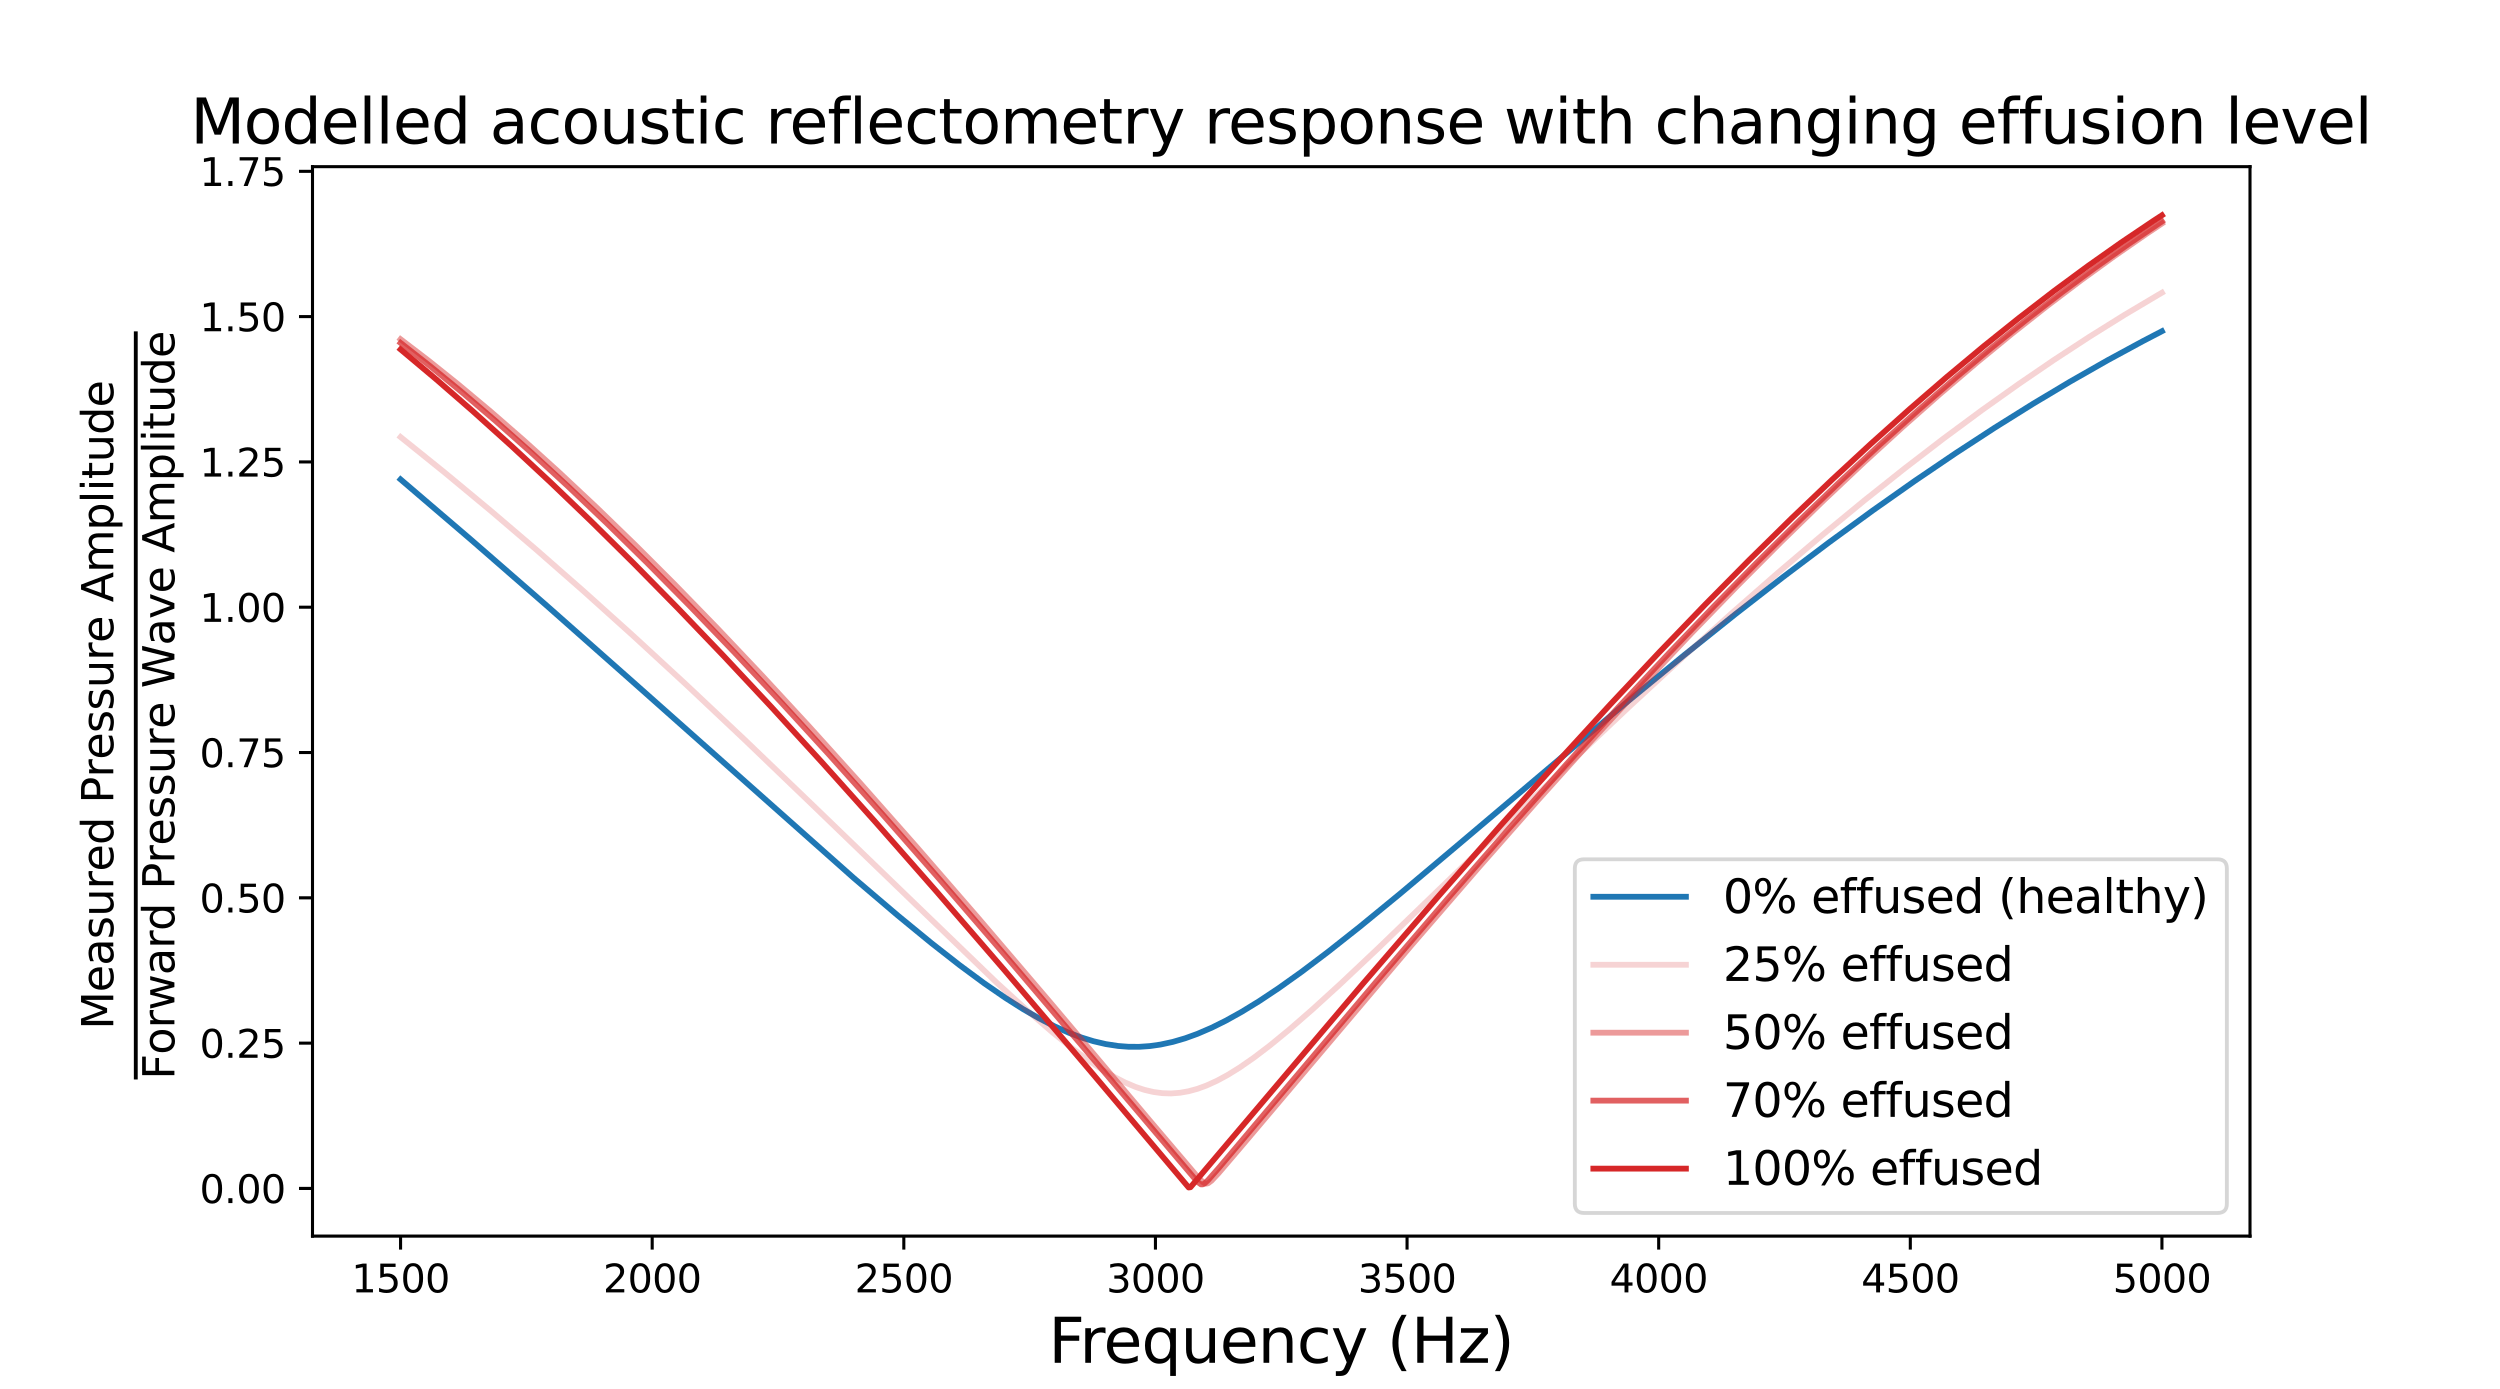 <?xml version="1.0" encoding="utf-8" standalone="no"?>
<!DOCTYPE svg PUBLIC "-//W3C//DTD SVG 1.1//EN"
  "http://www.w3.org/Graphics/SVG/1.1/DTD/svg11.dtd">
<svg xmlns:xlink="http://www.w3.org/1999/xlink" width="648pt" height="360pt" viewBox="0 0 648 360" xmlns="http://www.w3.org/2000/svg" version="1.1">
 <defs>
  <style type="text/css">*{stroke-linejoin: round; stroke-linecap: butt}</style>
 </defs>
 <g id="figure_1">
  <g id="patch_1">
   <path d="M 0 360 
L 648 360 
L 648 0 
L 0 0 
z
" style="fill: #ffffff"/>
  </g>
  <g id="axes_1">
   <g id="patch_2">
    <path d="M 81 320.4 
L 583.2 320.4 
L 583.2 43.2 
L 81 43.2 
z
" style="fill: #ffffff"/>
   </g>
   <g id="matplotlib.axis_1">
    <g id="xtick_1">
     <g id="line2d_1">
      <defs>
       <path id="mda54b53ebc" d="M 0 0 
L 0 3.5 
" style="stroke: #000000; stroke-width: 0.8"/>
      </defs>
      <g>
       <use xlink:href="#mda54b53ebc" x="103.827" y="320.4" style="stroke: #000000; stroke-width: 0.8"/>
      </g>
     </g>
     <g id="text_1">
      <!-- 1500 -->
      <g transform="translate(91.102 334.998) scale(0.1 -0.1)">
       <defs>
        <path id="DejaVuSans-31" d="M 794 531 
L 1825 531 
L 1825 4091 
L 703 3866 
L 703 4441 
L 1819 4666 
L 2450 4666 
L 2450 531 
L 3481 531 
L 3481 0 
L 794 0 
L 794 531 
z
" transform="scale(0.016)"/>
        <path id="DejaVuSans-35" d="M 691 4666 
L 3169 4666 
L 3169 4134 
L 1269 4134 
L 1269 2991 
Q 1406 3038 1543 3061 
Q 1681 3084 1819 3084 
Q 2600 3084 3056 2656 
Q 3513 2228 3513 1497 
Q 3513 744 3044 326 
Q 2575 -91 1722 -91 
Q 1428 -91 1123 -41 
Q 819 9 494 109 
L 494 744 
Q 775 591 1075 516 
Q 1375 441 1709 441 
Q 2250 441 2565 725 
Q 2881 1009 2881 1497 
Q 2881 1984 2565 2268 
Q 2250 2553 1709 2553 
Q 1456 2553 1204 2497 
Q 953 2441 691 2322 
L 691 4666 
z
" transform="scale(0.016)"/>
        <path id="DejaVuSans-30" d="M 2034 4250 
Q 1547 4250 1301 3770 
Q 1056 3291 1056 2328 
Q 1056 1369 1301 889 
Q 1547 409 2034 409 
Q 2525 409 2770 889 
Q 3016 1369 3016 2328 
Q 3016 3291 2770 3770 
Q 2525 4250 2034 4250 
z
M 2034 4750 
Q 2819 4750 3233 4129 
Q 3647 3509 3647 2328 
Q 3647 1150 3233 529 
Q 2819 -91 2034 -91 
Q 1250 -91 836 529 
Q 422 1150 422 2328 
Q 422 3509 836 4129 
Q 1250 4750 2034 4750 
z
" transform="scale(0.016)"/>
       </defs>
       <use xlink:href="#DejaVuSans-31"/>
       <use xlink:href="#DejaVuSans-35" x="63.623"/>
       <use xlink:href="#DejaVuSans-30" x="127.246"/>
       <use xlink:href="#DejaVuSans-30" x="190.869"/>
      </g>
     </g>
    </g>
    <g id="xtick_2">
     <g id="line2d_2">
      <g>
       <use xlink:href="#mda54b53ebc" x="169.048" y="320.4" style="stroke: #000000; stroke-width: 0.8"/>
      </g>
     </g>
     <g id="text_2">
      <!-- 2000 -->
      <g transform="translate(156.323 334.998) scale(0.1 -0.1)">
       <defs>
        <path id="DejaVuSans-32" d="M 1228 531 
L 3431 531 
L 3431 0 
L 469 0 
L 469 531 
Q 828 903 1448 1529 
Q 2069 2156 2228 2338 
Q 2531 2678 2651 2914 
Q 2772 3150 2772 3378 
Q 2772 3750 2511 3984 
Q 2250 4219 1831 4219 
Q 1534 4219 1204 4116 
Q 875 4013 500 3803 
L 500 4441 
Q 881 4594 1212 4672 
Q 1544 4750 1819 4750 
Q 2544 4750 2975 4387 
Q 3406 4025 3406 3419 
Q 3406 3131 3298 2873 
Q 3191 2616 2906 2266 
Q 2828 2175 2409 1742 
Q 1991 1309 1228 531 
z
" transform="scale(0.016)"/>
       </defs>
       <use xlink:href="#DejaVuSans-32"/>
       <use xlink:href="#DejaVuSans-30" x="63.623"/>
       <use xlink:href="#DejaVuSans-30" x="127.246"/>
       <use xlink:href="#DejaVuSans-30" x="190.869"/>
      </g>
     </g>
    </g>
    <g id="xtick_3">
     <g id="line2d_3">
      <g>
       <use xlink:href="#mda54b53ebc" x="234.269" y="320.4" style="stroke: #000000; stroke-width: 0.8"/>
      </g>
     </g>
     <g id="text_3">
      <!-- 2500 -->
      <g transform="translate(221.544 334.998) scale(0.1 -0.1)">
       <use xlink:href="#DejaVuSans-32"/>
       <use xlink:href="#DejaVuSans-35" x="63.623"/>
       <use xlink:href="#DejaVuSans-30" x="127.246"/>
       <use xlink:href="#DejaVuSans-30" x="190.869"/>
      </g>
     </g>
    </g>
    <g id="xtick_4">
     <g id="line2d_4">
      <g>
       <use xlink:href="#mda54b53ebc" x="299.49" y="320.4" style="stroke: #000000; stroke-width: 0.8"/>
      </g>
     </g>
     <g id="text_4">
      <!-- 3000 -->
      <g transform="translate(286.765 334.998) scale(0.1 -0.1)">
       <defs>
        <path id="DejaVuSans-33" d="M 2597 2516 
Q 3050 2419 3304 2112 
Q 3559 1806 3559 1356 
Q 3559 666 3084 287 
Q 2609 -91 1734 -91 
Q 1441 -91 1130 -33 
Q 819 25 488 141 
L 488 750 
Q 750 597 1062 519 
Q 1375 441 1716 441 
Q 2309 441 2620 675 
Q 2931 909 2931 1356 
Q 2931 1769 2642 2001 
Q 2353 2234 1838 2234 
L 1294 2234 
L 1294 2753 
L 1863 2753 
Q 2328 2753 2575 2939 
Q 2822 3125 2822 3475 
Q 2822 3834 2567 4026 
Q 2313 4219 1838 4219 
Q 1578 4219 1281 4162 
Q 984 4106 628 3988 
L 628 4550 
Q 988 4650 1302 4700 
Q 1616 4750 1894 4750 
Q 2613 4750 3031 4423 
Q 3450 4097 3450 3541 
Q 3450 3153 3228 2886 
Q 3006 2619 2597 2516 
z
" transform="scale(0.016)"/>
       </defs>
       <use xlink:href="#DejaVuSans-33"/>
       <use xlink:href="#DejaVuSans-30" x="63.623"/>
       <use xlink:href="#DejaVuSans-30" x="127.246"/>
       <use xlink:href="#DejaVuSans-30" x="190.869"/>
      </g>
     </g>
    </g>
    <g id="xtick_5">
     <g id="line2d_5">
      <g>
       <use xlink:href="#mda54b53ebc" x="364.71" y="320.4" style="stroke: #000000; stroke-width: 0.8"/>
      </g>
     </g>
     <g id="text_5">
      <!-- 3500 -->
      <g transform="translate(351.985 334.998) scale(0.1 -0.1)">
       <use xlink:href="#DejaVuSans-33"/>
       <use xlink:href="#DejaVuSans-35" x="63.623"/>
       <use xlink:href="#DejaVuSans-30" x="127.246"/>
       <use xlink:href="#DejaVuSans-30" x="190.869"/>
      </g>
     </g>
    </g>
    <g id="xtick_6">
     <g id="line2d_6">
      <g>
       <use xlink:href="#mda54b53ebc" x="429.931" y="320.4" style="stroke: #000000; stroke-width: 0.8"/>
      </g>
     </g>
     <g id="text_6">
      <!-- 4000 -->
      <g transform="translate(417.206 334.998) scale(0.1 -0.1)">
       <defs>
        <path id="DejaVuSans-34" d="M 2419 4116 
L 825 1625 
L 2419 1625 
L 2419 4116 
z
M 2253 4666 
L 3047 4666 
L 3047 1625 
L 3713 1625 
L 3713 1100 
L 3047 1100 
L 3047 0 
L 2419 0 
L 2419 1100 
L 313 1100 
L 313 1709 
L 2253 4666 
z
" transform="scale(0.016)"/>
       </defs>
       <use xlink:href="#DejaVuSans-34"/>
       <use xlink:href="#DejaVuSans-30" x="63.623"/>
       <use xlink:href="#DejaVuSans-30" x="127.246"/>
       <use xlink:href="#DejaVuSans-30" x="190.869"/>
      </g>
     </g>
    </g>
    <g id="xtick_7">
     <g id="line2d_7">
      <g>
       <use xlink:href="#mda54b53ebc" x="495.152" y="320.4" style="stroke: #000000; stroke-width: 0.8"/>
      </g>
     </g>
     <g id="text_7">
      <!-- 4500 -->
      <g transform="translate(482.427 334.998) scale(0.1 -0.1)">
       <use xlink:href="#DejaVuSans-34"/>
       <use xlink:href="#DejaVuSans-35" x="63.623"/>
       <use xlink:href="#DejaVuSans-30" x="127.246"/>
       <use xlink:href="#DejaVuSans-30" x="190.869"/>
      </g>
     </g>
    </g>
    <g id="xtick_8">
     <g id="line2d_8">
      <g>
       <use xlink:href="#mda54b53ebc" x="560.373" y="320.4" style="stroke: #000000; stroke-width: 0.8"/>
      </g>
     </g>
     <g id="text_8">
      <!-- 5000 -->
      <g transform="translate(547.648 334.998) scale(0.1 -0.1)">
       <use xlink:href="#DejaVuSans-35"/>
       <use xlink:href="#DejaVuSans-30" x="63.623"/>
       <use xlink:href="#DejaVuSans-30" x="127.246"/>
       <use xlink:href="#DejaVuSans-30" x="190.869"/>
      </g>
     </g>
    </g>
    <g id="text_9">
     <!-- Frequency (Hz) -->
     <g transform="translate(271.772 353.236) scale(0.16 -0.16)">
      <defs>
       <path id="DejaVuSans-46" d="M 628 4666 
L 3309 4666 
L 3309 4134 
L 1259 4134 
L 1259 2759 
L 3109 2759 
L 3109 2228 
L 1259 2228 
L 1259 0 
L 628 0 
L 628 4666 
z
" transform="scale(0.016)"/>
       <path id="DejaVuSans-72" d="M 2631 2963 
Q 2534 3019 2420 3045 
Q 2306 3072 2169 3072 
Q 1681 3072 1420 2755 
Q 1159 2438 1159 1844 
L 1159 0 
L 581 0 
L 581 3500 
L 1159 3500 
L 1159 2956 
Q 1341 3275 1631 3429 
Q 1922 3584 2338 3584 
Q 2397 3584 2469 3576 
Q 2541 3569 2628 3553 
L 2631 2963 
z
" transform="scale(0.016)"/>
       <path id="DejaVuSans-65" d="M 3597 1894 
L 3597 1613 
L 953 1613 
Q 991 1019 1311 708 
Q 1631 397 2203 397 
Q 2534 397 2845 478 
Q 3156 559 3463 722 
L 3463 178 
Q 3153 47 2828 -22 
Q 2503 -91 2169 -91 
Q 1331 -91 842 396 
Q 353 884 353 1716 
Q 353 2575 817 3079 
Q 1281 3584 2069 3584 
Q 2775 3584 3186 3129 
Q 3597 2675 3597 1894 
z
M 3022 2063 
Q 3016 2534 2758 2815 
Q 2500 3097 2075 3097 
Q 1594 3097 1305 2825 
Q 1016 2553 972 2059 
L 3022 2063 
z
" transform="scale(0.016)"/>
       <path id="DejaVuSans-71" d="M 947 1747 
Q 947 1113 1208 752 
Q 1469 391 1925 391 
Q 2381 391 2643 752 
Q 2906 1113 2906 1747 
Q 2906 2381 2643 2742 
Q 2381 3103 1925 3103 
Q 1469 3103 1208 2742 
Q 947 2381 947 1747 
z
M 2906 525 
Q 2725 213 2448 61 
Q 2172 -91 1784 -91 
Q 1150 -91 751 415 
Q 353 922 353 1747 
Q 353 2572 751 3078 
Q 1150 3584 1784 3584 
Q 2172 3584 2448 3432 
Q 2725 3281 2906 2969 
L 2906 3500 
L 3481 3500 
L 3481 -1331 
L 2906 -1331 
L 2906 525 
z
" transform="scale(0.016)"/>
       <path id="DejaVuSans-75" d="M 544 1381 
L 544 3500 
L 1119 3500 
L 1119 1403 
Q 1119 906 1312 657 
Q 1506 409 1894 409 
Q 2359 409 2629 706 
Q 2900 1003 2900 1516 
L 2900 3500 
L 3475 3500 
L 3475 0 
L 2900 0 
L 2900 538 
Q 2691 219 2414 64 
Q 2138 -91 1772 -91 
Q 1169 -91 856 284 
Q 544 659 544 1381 
z
M 1991 3584 
L 1991 3584 
z
" transform="scale(0.016)"/>
       <path id="DejaVuSans-6e" d="M 3513 2113 
L 3513 0 
L 2938 0 
L 2938 2094 
Q 2938 2591 2744 2837 
Q 2550 3084 2163 3084 
Q 1697 3084 1428 2787 
Q 1159 2491 1159 1978 
L 1159 0 
L 581 0 
L 581 3500 
L 1159 3500 
L 1159 2956 
Q 1366 3272 1645 3428 
Q 1925 3584 2291 3584 
Q 2894 3584 3203 3211 
Q 3513 2838 3513 2113 
z
" transform="scale(0.016)"/>
       <path id="DejaVuSans-63" d="M 3122 3366 
L 3122 2828 
Q 2878 2963 2633 3030 
Q 2388 3097 2138 3097 
Q 1578 3097 1268 2742 
Q 959 2388 959 1747 
Q 959 1106 1268 751 
Q 1578 397 2138 397 
Q 2388 397 2633 464 
Q 2878 531 3122 666 
L 3122 134 
Q 2881 22 2623 -34 
Q 2366 -91 2075 -91 
Q 1284 -91 818 406 
Q 353 903 353 1747 
Q 353 2603 823 3093 
Q 1294 3584 2113 3584 
Q 2378 3584 2631 3529 
Q 2884 3475 3122 3366 
z
" transform="scale(0.016)"/>
       <path id="DejaVuSans-79" d="M 2059 -325 
Q 1816 -950 1584 -1140 
Q 1353 -1331 966 -1331 
L 506 -1331 
L 506 -850 
L 844 -850 
Q 1081 -850 1212 -737 
Q 1344 -625 1503 -206 
L 1606 56 
L 191 3500 
L 800 3500 
L 1894 763 
L 2988 3500 
L 3597 3500 
L 2059 -325 
z
" transform="scale(0.016)"/>
       <path id="DejaVuSans-20" transform="scale(0.016)"/>
       <path id="DejaVuSans-28" d="M 1984 4856 
Q 1566 4138 1362 3434 
Q 1159 2731 1159 2009 
Q 1159 1288 1364 580 
Q 1569 -128 1984 -844 
L 1484 -844 
Q 1016 -109 783 600 
Q 550 1309 550 2009 
Q 550 2706 781 3412 
Q 1013 4119 1484 4856 
L 1984 4856 
z
" transform="scale(0.016)"/>
       <path id="DejaVuSans-48" d="M 628 4666 
L 1259 4666 
L 1259 2753 
L 3553 2753 
L 3553 4666 
L 4184 4666 
L 4184 0 
L 3553 0 
L 3553 2222 
L 1259 2222 
L 1259 0 
L 628 0 
L 628 4666 
z
" transform="scale(0.016)"/>
       <path id="DejaVuSans-7a" d="M 353 3500 
L 3084 3500 
L 3084 2975 
L 922 459 
L 3084 459 
L 3084 0 
L 275 0 
L 275 525 
L 2438 3041 
L 353 3041 
L 353 3500 
z
" transform="scale(0.016)"/>
       <path id="DejaVuSans-29" d="M 513 4856 
L 1013 4856 
Q 1481 4119 1714 3412 
Q 1947 2706 1947 2009 
Q 1947 1309 1714 600 
Q 1481 -109 1013 -844 
L 513 -844 
Q 928 -128 1133 580 
Q 1338 1288 1338 2009 
Q 1338 2731 1133 3434 
Q 928 4138 513 4856 
z
" transform="scale(0.016)"/>
      </defs>
      <use xlink:href="#DejaVuSans-46"/>
      <use xlink:href="#DejaVuSans-72" x="50.27"/>
      <use xlink:href="#DejaVuSans-65" x="89.133"/>
      <use xlink:href="#DejaVuSans-71" x="150.656"/>
      <use xlink:href="#DejaVuSans-75" x="214.133"/>
      <use xlink:href="#DejaVuSans-65" x="277.512"/>
      <use xlink:href="#DejaVuSans-6e" x="339.035"/>
      <use xlink:href="#DejaVuSans-63" x="402.414"/>
      <use xlink:href="#DejaVuSans-79" x="457.395"/>
      <use xlink:href="#DejaVuSans-20" x="516.574"/>
      <use xlink:href="#DejaVuSans-28" x="548.361"/>
      <use xlink:href="#DejaVuSans-48" x="587.375"/>
      <use xlink:href="#DejaVuSans-7a" x="662.57"/>
      <use xlink:href="#DejaVuSans-29" x="715.061"/>
     </g>
    </g>
   </g>
   <g id="matplotlib.axis_2">
    <g id="ytick_1">
     <g id="line2d_9">
      <defs>
       <path id="m1a0f17e449" d="M 0 0 
L -3.5 0 
" style="stroke: #000000; stroke-width: 0.8"/>
      </defs>
      <g>
       <use xlink:href="#m1a0f17e449" x="81" y="308.041" style="stroke: #000000; stroke-width: 0.8"/>
      </g>
     </g>
     <g id="text_10">
      <!-- 0.00 -->
      <g transform="translate(51.734 311.84) scale(0.1 -0.1)">
       <defs>
        <path id="DejaVuSans-2e" d="M 684 794 
L 1344 794 
L 1344 0 
L 684 0 
L 684 794 
z
" transform="scale(0.016)"/>
       </defs>
       <use xlink:href="#DejaVuSans-30"/>
       <use xlink:href="#DejaVuSans-2e" x="63.623"/>
       <use xlink:href="#DejaVuSans-30" x="95.41"/>
       <use xlink:href="#DejaVuSans-30" x="159.033"/>
      </g>
     </g>
    </g>
    <g id="ytick_2">
     <g id="line2d_10">
      <g>
       <use xlink:href="#m1a0f17e449" x="81" y="270.378" style="stroke: #000000; stroke-width: 0.8"/>
      </g>
     </g>
     <g id="text_11">
      <!-- 0.25 -->
      <g transform="translate(51.734 274.177) scale(0.1 -0.1)">
       <use xlink:href="#DejaVuSans-30"/>
       <use xlink:href="#DejaVuSans-2e" x="63.623"/>
       <use xlink:href="#DejaVuSans-32" x="95.41"/>
       <use xlink:href="#DejaVuSans-35" x="159.033"/>
      </g>
     </g>
    </g>
    <g id="ytick_3">
     <g id="line2d_11">
      <g>
       <use xlink:href="#m1a0f17e449" x="81" y="232.716" style="stroke: #000000; stroke-width: 0.8"/>
      </g>
     </g>
     <g id="text_12">
      <!-- 0.50 -->
      <g transform="translate(51.734 236.515) scale(0.1 -0.1)">
       <use xlink:href="#DejaVuSans-30"/>
       <use xlink:href="#DejaVuSans-2e" x="63.623"/>
       <use xlink:href="#DejaVuSans-35" x="95.41"/>
       <use xlink:href="#DejaVuSans-30" x="159.033"/>
      </g>
     </g>
    </g>
    <g id="ytick_4">
     <g id="line2d_12">
      <g>
       <use xlink:href="#m1a0f17e449" x="81" y="195.054" style="stroke: #000000; stroke-width: 0.8"/>
      </g>
     </g>
     <g id="text_13">
      <!-- 0.75 -->
      <g transform="translate(51.734 198.853) scale(0.1 -0.1)">
       <defs>
        <path id="DejaVuSans-37" d="M 525 4666 
L 3525 4666 
L 3525 4397 
L 1831 0 
L 1172 0 
L 2766 4134 
L 525 4134 
L 525 4666 
z
" transform="scale(0.016)"/>
       </defs>
       <use xlink:href="#DejaVuSans-30"/>
       <use xlink:href="#DejaVuSans-2e" x="63.623"/>
       <use xlink:href="#DejaVuSans-37" x="95.41"/>
       <use xlink:href="#DejaVuSans-35" x="159.033"/>
      </g>
     </g>
    </g>
    <g id="ytick_5">
     <g id="line2d_13">
      <g>
       <use xlink:href="#m1a0f17e449" x="81" y="157.391" style="stroke: #000000; stroke-width: 0.8"/>
      </g>
     </g>
     <g id="text_14">
      <!-- 1.00 -->
      <g transform="translate(51.734 161.191) scale(0.1 -0.1)">
       <use xlink:href="#DejaVuSans-31"/>
       <use xlink:href="#DejaVuSans-2e" x="63.623"/>
       <use xlink:href="#DejaVuSans-30" x="95.41"/>
       <use xlink:href="#DejaVuSans-30" x="159.033"/>
      </g>
     </g>
    </g>
    <g id="ytick_6">
     <g id="line2d_14">
      <g>
       <use xlink:href="#m1a0f17e449" x="81" y="119.729" style="stroke: #000000; stroke-width: 0.8"/>
      </g>
     </g>
     <g id="text_15">
      <!-- 1.25 -->
      <g transform="translate(51.734 123.528) scale(0.1 -0.1)">
       <use xlink:href="#DejaVuSans-31"/>
       <use xlink:href="#DejaVuSans-2e" x="63.623"/>
       <use xlink:href="#DejaVuSans-32" x="95.41"/>
       <use xlink:href="#DejaVuSans-35" x="159.033"/>
      </g>
     </g>
    </g>
    <g id="ytick_7">
     <g id="line2d_15">
      <g>
       <use xlink:href="#m1a0f17e449" x="81" y="82.067" style="stroke: #000000; stroke-width: 0.8"/>
      </g>
     </g>
     <g id="text_16">
      <!-- 1.50 -->
      <g transform="translate(51.734 85.866) scale(0.1 -0.1)">
       <use xlink:href="#DejaVuSans-31"/>
       <use xlink:href="#DejaVuSans-2e" x="63.623"/>
       <use xlink:href="#DejaVuSans-35" x="95.41"/>
       <use xlink:href="#DejaVuSans-30" x="159.033"/>
      </g>
     </g>
    </g>
    <g id="ytick_8">
     <g id="line2d_16">
      <g>
       <use xlink:href="#m1a0f17e449" x="81" y="44.405" style="stroke: #000000; stroke-width: 0.8"/>
      </g>
     </g>
     <g id="text_17">
      <!-- 1.75 -->
      <g transform="translate(51.734 48.204) scale(0.1 -0.1)">
       <use xlink:href="#DejaVuSans-31"/>
       <use xlink:href="#DejaVuSans-2e" x="63.623"/>
       <use xlink:href="#DejaVuSans-37" x="95.41"/>
       <use xlink:href="#DejaVuSans-35" x="159.033"/>
      </g>
     </g>
    </g>
    <g id="text_18">
     <!-- $\frac{ \mathrm{Measured \ Pressure \ Amplitude}}{\mathrm{Forward\ Pressure\ Wave\ Amplitude}}$ -->
     <g transform="translate(38.774 279.8) rotate(-90) scale(0.16 -0.16)">
      <defs>
       <path id="DejaVuSans-4d" d="M 628 4666 
L 1569 4666 
L 2759 1491 
L 3956 4666 
L 4897 4666 
L 4897 0 
L 4281 0 
L 4281 4097 
L 3078 897 
L 2444 897 
L 1241 4097 
L 1241 0 
L 628 0 
L 628 4666 
z
" transform="scale(0.016)"/>
       <path id="DejaVuSans-61" d="M 2194 1759 
Q 1497 1759 1228 1600 
Q 959 1441 959 1056 
Q 959 750 1161 570 
Q 1363 391 1709 391 
Q 2188 391 2477 730 
Q 2766 1069 2766 1631 
L 2766 1759 
L 2194 1759 
z
M 3341 1997 
L 3341 0 
L 2766 0 
L 2766 531 
Q 2569 213 2275 61 
Q 1981 -91 1556 -91 
Q 1019 -91 701 211 
Q 384 513 384 1019 
Q 384 1609 779 1909 
Q 1175 2209 1959 2209 
L 2766 2209 
L 2766 2266 
Q 2766 2663 2505 2880 
Q 2244 3097 1772 3097 
Q 1472 3097 1187 3025 
Q 903 2953 641 2809 
L 641 3341 
Q 956 3463 1253 3523 
Q 1550 3584 1831 3584 
Q 2591 3584 2966 3190 
Q 3341 2797 3341 1997 
z
" transform="scale(0.016)"/>
       <path id="DejaVuSans-73" d="M 2834 3397 
L 2834 2853 
Q 2591 2978 2328 3040 
Q 2066 3103 1784 3103 
Q 1356 3103 1142 2972 
Q 928 2841 928 2578 
Q 928 2378 1081 2264 
Q 1234 2150 1697 2047 
L 1894 2003 
Q 2506 1872 2764 1633 
Q 3022 1394 3022 966 
Q 3022 478 2636 193 
Q 2250 -91 1575 -91 
Q 1294 -91 989 -36 
Q 684 19 347 128 
L 347 722 
Q 666 556 975 473 
Q 1284 391 1588 391 
Q 1994 391 2212 530 
Q 2431 669 2431 922 
Q 2431 1156 2273 1281 
Q 2116 1406 1581 1522 
L 1381 1569 
Q 847 1681 609 1914 
Q 372 2147 372 2553 
Q 372 3047 722 3315 
Q 1072 3584 1716 3584 
Q 2034 3584 2315 3537 
Q 2597 3491 2834 3397 
z
" transform="scale(0.016)"/>
       <path id="DejaVuSans-64" d="M 2906 2969 
L 2906 4863 
L 3481 4863 
L 3481 0 
L 2906 0 
L 2906 525 
Q 2725 213 2448 61 
Q 2172 -91 1784 -91 
Q 1150 -91 751 415 
Q 353 922 353 1747 
Q 353 2572 751 3078 
Q 1150 3584 1784 3584 
Q 2172 3584 2448 3432 
Q 2725 3281 2906 2969 
z
M 947 1747 
Q 947 1113 1208 752 
Q 1469 391 1925 391 
Q 2381 391 2643 752 
Q 2906 1113 2906 1747 
Q 2906 2381 2643 2742 
Q 2381 3103 1925 3103 
Q 1469 3103 1208 2742 
Q 947 2381 947 1747 
z
" transform="scale(0.016)"/>
       <path id="DejaVuSans-50" d="M 1259 4147 
L 1259 2394 
L 2053 2394 
Q 2494 2394 2734 2622 
Q 2975 2850 2975 3272 
Q 2975 3691 2734 3919 
Q 2494 4147 2053 4147 
L 1259 4147 
z
M 628 4666 
L 2053 4666 
Q 2838 4666 3239 4311 
Q 3641 3956 3641 3272 
Q 3641 2581 3239 2228 
Q 2838 1875 2053 1875 
L 1259 1875 
L 1259 0 
L 628 0 
L 628 4666 
z
" transform="scale(0.016)"/>
       <path id="DejaVuSans-41" d="M 2188 4044 
L 1331 1722 
L 3047 1722 
L 2188 4044 
z
M 1831 4666 
L 2547 4666 
L 4325 0 
L 3669 0 
L 3244 1197 
L 1141 1197 
L 716 0 
L 50 0 
L 1831 4666 
z
" transform="scale(0.016)"/>
       <path id="DejaVuSans-6d" d="M 3328 2828 
Q 3544 3216 3844 3400 
Q 4144 3584 4550 3584 
Q 5097 3584 5394 3201 
Q 5691 2819 5691 2113 
L 5691 0 
L 5113 0 
L 5113 2094 
Q 5113 2597 4934 2840 
Q 4756 3084 4391 3084 
Q 3944 3084 3684 2787 
Q 3425 2491 3425 1978 
L 3425 0 
L 2847 0 
L 2847 2094 
Q 2847 2600 2669 2842 
Q 2491 3084 2119 3084 
Q 1678 3084 1418 2786 
Q 1159 2488 1159 1978 
L 1159 0 
L 581 0 
L 581 3500 
L 1159 3500 
L 1159 2956 
Q 1356 3278 1631 3431 
Q 1906 3584 2284 3584 
Q 2666 3584 2933 3390 
Q 3200 3197 3328 2828 
z
" transform="scale(0.016)"/>
       <path id="DejaVuSans-70" d="M 1159 525 
L 1159 -1331 
L 581 -1331 
L 581 3500 
L 1159 3500 
L 1159 2969 
Q 1341 3281 1617 3432 
Q 1894 3584 2278 3584 
Q 2916 3584 3314 3078 
Q 3713 2572 3713 1747 
Q 3713 922 3314 415 
Q 2916 -91 2278 -91 
Q 1894 -91 1617 61 
Q 1341 213 1159 525 
z
M 3116 1747 
Q 3116 2381 2855 2742 
Q 2594 3103 2138 3103 
Q 1681 3103 1420 2742 
Q 1159 2381 1159 1747 
Q 1159 1113 1420 752 
Q 1681 391 2138 391 
Q 2594 391 2855 752 
Q 3116 1113 3116 1747 
z
" transform="scale(0.016)"/>
       <path id="DejaVuSans-6c" d="M 603 4863 
L 1178 4863 
L 1178 0 
L 603 0 
L 603 4863 
z
" transform="scale(0.016)"/>
       <path id="DejaVuSans-69" d="M 603 3500 
L 1178 3500 
L 1178 0 
L 603 0 
L 603 3500 
z
M 603 4863 
L 1178 4863 
L 1178 4134 
L 603 4134 
L 603 4863 
z
" transform="scale(0.016)"/>
       <path id="DejaVuSans-74" d="M 1172 4494 
L 1172 3500 
L 2356 3500 
L 2356 3053 
L 1172 3053 
L 1172 1153 
Q 1172 725 1289 603 
Q 1406 481 1766 481 
L 2356 481 
L 2356 0 
L 1766 0 
Q 1100 0 847 248 
Q 594 497 594 1153 
L 594 3053 
L 172 3053 
L 172 3500 
L 594 3500 
L 594 4494 
L 1172 4494 
z
" transform="scale(0.016)"/>
       <path id="DejaVuSans-6f" d="M 1959 3097 
Q 1497 3097 1228 2736 
Q 959 2375 959 1747 
Q 959 1119 1226 758 
Q 1494 397 1959 397 
Q 2419 397 2687 759 
Q 2956 1122 2956 1747 
Q 2956 2369 2687 2733 
Q 2419 3097 1959 3097 
z
M 1959 3584 
Q 2709 3584 3137 3096 
Q 3566 2609 3566 1747 
Q 3566 888 3137 398 
Q 2709 -91 1959 -91 
Q 1206 -91 779 398 
Q 353 888 353 1747 
Q 353 2609 779 3096 
Q 1206 3584 1959 3584 
z
" transform="scale(0.016)"/>
       <path id="DejaVuSans-77" d="M 269 3500 
L 844 3500 
L 1563 769 
L 2278 3500 
L 2956 3500 
L 3675 769 
L 4391 3500 
L 4966 3500 
L 4050 0 
L 3372 0 
L 2619 2869 
L 1863 0 
L 1184 0 
L 269 3500 
z
" transform="scale(0.016)"/>
       <path id="DejaVuSans-57" d="M 213 4666 
L 850 4666 
L 1831 722 
L 2809 4666 
L 3519 4666 
L 4500 722 
L 5478 4666 
L 6119 4666 
L 4947 0 
L 4153 0 
L 3169 4050 
L 2175 0 
L 1381 0 
L 213 4666 
z
" transform="scale(0.016)"/>
       <path id="DejaVuSans-76" d="M 191 3500 
L 800 3500 
L 1894 563 
L 2988 3500 
L 3597 3500 
L 2284 0 
L 1503 0 
L 191 3500 
z
" transform="scale(0.016)"/>
      </defs>
      <use xlink:href="#DejaVuSans-4d" transform="translate(81 58.811) scale(0.7)"/>
      <use xlink:href="#DejaVuSans-65" transform="translate(141.396 58.811) scale(0.7)"/>
      <use xlink:href="#DejaVuSans-61" transform="translate(184.462 58.811) scale(0.7)"/>
      <use xlink:href="#DejaVuSans-73" transform="translate(227.357 58.811) scale(0.7)"/>
      <use xlink:href="#DejaVuSans-75" transform="translate(263.827 58.811) scale(0.7)"/>
      <use xlink:href="#DejaVuSans-72" transform="translate(308.192 58.811) scale(0.7)"/>
      <use xlink:href="#DejaVuSans-65" transform="translate(336.972 58.811) scale(0.7)"/>
      <use xlink:href="#DejaVuSans-64" transform="translate(380.038 58.811) scale(0.7)"/>
      <use xlink:href="#DejaVuSans-50" transform="translate(447.201 58.811) scale(0.7)"/>
      <use xlink:href="#DejaVuSans-72" transform="translate(489.413 58.811) scale(0.7)"/>
      <use xlink:href="#DejaVuSans-65" transform="translate(518.192 58.811) scale(0.7)"/>
      <use xlink:href="#DejaVuSans-73" transform="translate(561.259 58.811) scale(0.7)"/>
      <use xlink:href="#DejaVuSans-73" transform="translate(597.728 58.811) scale(0.7)"/>
      <use xlink:href="#DejaVuSans-75" transform="translate(634.198 58.811) scale(0.7)"/>
      <use xlink:href="#DejaVuSans-72" transform="translate(678.563 58.811) scale(0.7)"/>
      <use xlink:href="#DejaVuSans-65" transform="translate(707.343 58.811) scale(0.7)"/>
      <use xlink:href="#DejaVuSans-41" transform="translate(773.138 58.811) scale(0.7)"/>
      <use xlink:href="#DejaVuSans-6d" transform="translate(821.024 58.811) scale(0.7)"/>
      <use xlink:href="#DejaVuSans-70" transform="translate(889.212 58.811) scale(0.7)"/>
      <use xlink:href="#DejaVuSans-6c" transform="translate(933.646 58.811) scale(0.7)"/>
      <use xlink:href="#DejaVuSans-69" transform="translate(953.094 58.811) scale(0.7)"/>
      <use xlink:href="#DejaVuSans-74" transform="translate(972.543 58.811) scale(0.7)"/>
      <use xlink:href="#DejaVuSans-75" transform="translate(999.989 58.811) scale(0.7)"/>
      <use xlink:href="#DejaVuSans-64" transform="translate(1044.354 58.811) scale(0.7)"/>
      <use xlink:href="#DejaVuSans-65" transform="translate(1088.788 58.811) scale(0.7)"/>
      <use xlink:href="#DejaVuSans-46" transform="translate(0 -40.186) scale(0.7)"/>
      <use xlink:href="#DejaVuSans-6f" transform="translate(40.264 -40.186) scale(0.7)"/>
      <use xlink:href="#DejaVuSans-72" transform="translate(83.091 -40.186) scale(0.7)"/>
      <use xlink:href="#DejaVuSans-77" transform="translate(111.87 -40.186) scale(0.7)"/>
      <use xlink:href="#DejaVuSans-61" transform="translate(169.121 -40.186) scale(0.7)"/>
      <use xlink:href="#DejaVuSans-72" transform="translate(212.017 -40.186) scale(0.7)"/>
      <use xlink:href="#DejaVuSans-64" transform="translate(240.796 -40.186) scale(0.7)"/>
      <use xlink:href="#DejaVuSans-50" transform="translate(307.959 -40.186) scale(0.7)"/>
      <use xlink:href="#DejaVuSans-72" transform="translate(350.171 -40.186) scale(0.7)"/>
      <use xlink:href="#DejaVuSans-65" transform="translate(378.95 -40.186) scale(0.7)"/>
      <use xlink:href="#DejaVuSans-73" transform="translate(422.016 -40.186) scale(0.7)"/>
      <use xlink:href="#DejaVuSans-73" transform="translate(458.486 -40.186) scale(0.7)"/>
      <use xlink:href="#DejaVuSans-75" transform="translate(494.956 -40.186) scale(0.7)"/>
      <use xlink:href="#DejaVuSans-72" transform="translate(539.321 -40.186) scale(0.7)"/>
      <use xlink:href="#DejaVuSans-65" transform="translate(568.1 -40.186) scale(0.7)"/>
      <use xlink:href="#DejaVuSans-57" transform="translate(633.896 -40.186) scale(0.7)"/>
      <use xlink:href="#DejaVuSans-61" transform="translate(703.11 -40.186) scale(0.7)"/>
      <use xlink:href="#DejaVuSans-76" transform="translate(746.005 -40.186) scale(0.7)"/>
      <use xlink:href="#DejaVuSans-65" transform="translate(787.431 -40.186) scale(0.7)"/>
      <use xlink:href="#DejaVuSans-41" transform="translate(853.227 -40.186) scale(0.7)"/>
      <use xlink:href="#DejaVuSans-6d" transform="translate(901.113 -40.186) scale(0.7)"/>
      <use xlink:href="#DejaVuSans-70" transform="translate(969.301 -40.186) scale(0.7)"/>
      <use xlink:href="#DejaVuSans-6c" transform="translate(1013.735 -40.186) scale(0.7)"/>
      <use xlink:href="#DejaVuSans-69" transform="translate(1033.183 -40.186) scale(0.7)"/>
      <use xlink:href="#DejaVuSans-74" transform="translate(1052.631 -40.186) scale(0.7)"/>
      <use xlink:href="#DejaVuSans-75" transform="translate(1080.077 -40.186) scale(0.7)"/>
      <use xlink:href="#DejaVuSans-64" transform="translate(1124.443 -40.186) scale(0.7)"/>
      <use xlink:href="#DejaVuSans-65" transform="translate(1168.876 -40.186) scale(0.7)"/>
      <path d="M 0 19.253 
L 0 25.503 
L 1211.943 25.503 
L 1211.943 19.253 
L 0 19.253 
z
"/>
     </g>
    </g>
   </g>
   <g id="line2d_17">
    <path d="M 103.827 124.259 
L 122.107 139.903 
L 141.758 157.024 
L 164.152 176.839 
L 221.277 227.565 
L 232.702 237.294 
L 241.385 244.414 
L 248.697 250.138 
L 255.095 254.864 
L 260.579 258.639 
L 265.149 261.541 
L 269.262 263.922 
L 273.375 266.045 
L 277.031 267.681 
L 280.23 268.894 
L 283.429 269.883 
L 286.628 270.629 
L 289.827 271.118 
L 292.569 271.325 
L 295.311 271.332 
L 298.053 271.14 
L 300.795 270.752 
L 303.994 270.061 
L 307.193 269.126 
L 310.392 267.966 
L 314.048 266.389 
L 317.704 264.574 
L 321.817 262.286 
L 326.387 259.483 
L 331.414 256.139 
L 337.356 251.906 
L 344.211 246.733 
L 352.437 240.23 
L 362.948 231.61 
L 377.572 219.299 
L 421.444 182.192 
L 436.525 169.814 
L 449.778 159.213 
L 462.117 149.615 
L 473.999 140.653 
L 485.424 132.317 
L 496.392 124.595 
L 506.903 117.468 
L 516.957 110.915 
L 527.012 104.632 
L 536.609 98.896 
L 546.206 93.425 
L 555.346 88.469 
L 560.373 85.851 
L 560.373 85.851 
" clip-path="url(#pb28ca48ed9)" style="fill: none; stroke: #1f77b4; stroke-width: 1.5; stroke-linecap: square"/>
   </g>
   <g id="line2d_18">
    <path d="M 103.827 113.278 
L 115.252 122.479 
L 127.134 132.338 
L 139.016 142.483 
L 151.356 153.307 
L 164.152 164.822 
L 177.862 177.458 
L 192.943 191.669 
L 210.309 208.35 
L 258.294 254.656 
L 266.52 262.15 
L 272.918 267.681 
L 277.945 271.748 
L 282.058 274.817 
L 285.714 277.286 
L 288.913 279.192 
L 291.655 280.598 
L 294.397 281.755 
L 296.682 282.505 
L 298.967 283.041 
L 301.252 283.348 
L 303.537 283.419 
L 305.822 283.25 
L 308.107 282.847 
L 310.392 282.221 
L 312.677 281.388 
L 315.419 280.142 
L 318.161 278.659 
L 321.36 276.677 
L 325.016 274.138 
L 329.129 271.009 
L 334.157 266.888 
L 340.098 261.716 
L 347.41 255.053 
L 357.464 245.564 
L 373.002 230.55 
L 406.82 197.821 
L 422.358 183.129 
L 436.068 170.463 
L 448.864 158.942 
L 460.746 148.539 
L 472.171 138.831 
L 483.139 129.803 
L 493.65 121.439 
L 503.704 113.717 
L 513.758 106.28 
L 523.356 99.459 
L 532.496 93.224 
L 541.636 87.253 
L 550.776 81.554 
L 559.459 76.399 
L 560.373 75.871 
L 560.373 75.871 
" clip-path="url(#pb28ca48ed9)" style="fill: none; stroke: #d62728; stroke-opacity: 0.2; stroke-width: 1.5; stroke-linecap: square"/>
   </g>
   <g id="line2d_19">
    <path d="M 103.827 87.931 
L 111.139 93.523 
L 118.908 99.748 
L 127.134 106.631 
L 135.817 114.197 
L 144.957 122.47 
L 154.555 131.471 
L 164.609 141.218 
L 175.12 151.729 
L 186.088 163.016 
L 197.513 175.09 
L 209.852 188.455 
L 223.105 203.143 
L 237.729 219.698 
L 253.724 238.149 
L 272.461 260.115 
L 298.053 290.495 
L 310.392 305.014 
L 311.763 306.37 
L 312.22 306.677 
L 312.677 306.805 
L 313.134 306.702 
L 314.048 306.014 
L 315.876 304.053 
L 321.36 297.624 
L 365.69 245.208 
L 383.056 225.107 
L 398.594 207.458 
L 412.761 191.702 
L 426.014 177.297 
L 438.353 164.211 
L 450.235 151.938 
L 461.66 140.464 
L 472.628 129.773 
L 483.139 119.844 
L 493.193 110.653 
L 502.79 102.171 
L 512.387 93.988 
L 521.528 86.482 
L 530.668 79.266 
L 539.351 72.688 
L 548.034 66.388 
L 556.26 60.683 
L 560.373 57.928 
L 560.373 57.928 
" clip-path="url(#pb28ca48ed9)" style="fill: none; stroke: #d62728; stroke-opacity: 0.467; stroke-width: 1.5; stroke-linecap: square"/>
   </g>
   <g id="line2d_20">
    <path d="M 103.827 88.883 
L 111.596 94.989 
L 119.822 101.735 
L 128.505 109.148 
L 137.645 117.253 
L 147.243 126.075 
L 157.297 135.636 
L 167.808 145.956 
L 178.776 157.051 
L 190.201 168.933 
L 202.083 181.61 
L 214.879 195.589 
L 228.589 210.898 
L 243.67 228.075 
L 260.579 247.676 
L 281.144 271.87 
L 310.392 306.34 
L 311.306 306.993 
L 311.763 306.997 
L 312.22 306.747 
L 313.134 305.889 
L 315.876 302.775 
L 328.672 287.61 
L 356.55 254.673 
L 375.287 232.875 
L 391.282 214.594 
L 405.906 198.208 
L 419.616 183.182 
L 432.412 169.49 
L 444.294 157.095 
L 455.719 145.492 
L 466.687 134.666 
L 477.198 124.598 
L 487.252 115.265 
L 497.306 106.236 
L 506.903 97.916 
L 516.043 90.273 
L 525.184 82.914 
L 534.324 75.85 
L 543.007 69.419 
L 551.69 63.269 
L 559.916 57.708 
L 560.373 57.406 
L 560.373 57.406 
" clip-path="url(#pb28ca48ed9)" style="fill: none; stroke: #d62728; stroke-opacity: 0.733; stroke-width: 1.5; stroke-linecap: square"/>
   </g>
   <g id="line2d_21">
    <path d="M 103.827 90.567 
L 112.967 98.238 
L 122.564 106.586 
L 132.618 115.639 
L 142.672 124.992 
L 153.184 135.076 
L 164.152 145.913 
L 175.577 157.521 
L 187.459 169.915 
L 199.798 183.103 
L 213.051 197.593 
L 227.218 213.412 
L 242.756 231.096 
L 260.579 251.727 
L 282.058 276.945 
L 308.107 307.8 
L 308.564 307.734 
L 353.351 254.88 
L 372.545 232.643 
L 388.997 213.921 
L 403.621 197.61 
L 417.331 182.65 
L 430.127 169.017 
L 442.009 156.673 
L 453.434 145.116 
L 464.402 134.331 
L 474.913 124.3 
L 484.967 114.999 
L 495.021 106 
L 504.618 97.705 
L 514.215 89.71 
L 523.356 82.386 
L 532.496 75.353 
L 541.179 68.951 
L 549.862 62.828 
L 558.088 57.292 
L 560.373 55.8 
L 560.373 55.8 
" clip-path="url(#pb28ca48ed9)" style="fill: none; stroke: #d62728; stroke-width: 1.5; stroke-linecap: square"/>
   </g>
   <g id="patch_3">
    <path d="M 81 320.4 
L 81 43.2 
" style="fill: none; stroke: #000000; stroke-width: 0.8; stroke-linejoin: miter; stroke-linecap: square"/>
   </g>
   <g id="patch_4">
    <path d="M 583.2 320.4 
L 583.2 43.2 
" style="fill: none; stroke: #000000; stroke-width: 0.8; stroke-linejoin: miter; stroke-linecap: square"/>
   </g>
   <g id="patch_5">
    <path d="M 81 320.4 
L 583.2 320.4 
" style="fill: none; stroke: #000000; stroke-width: 0.8; stroke-linejoin: miter; stroke-linecap: square"/>
   </g>
   <g id="patch_6">
    <path d="M 81 43.2 
L 583.2 43.2 
" style="fill: none; stroke: #000000; stroke-width: 0.8; stroke-linejoin: miter; stroke-linecap: square"/>
   </g>
   <g id="text_19">
    <!-- Modelled acoustic reflectometry response with changing effusion level -->
    <g transform="translate(49.369 37.2) scale(0.16 -0.16)">
     <defs>
      <path id="DejaVuSans-66" d="M 2375 4863 
L 2375 4384 
L 1825 4384 
Q 1516 4384 1395 4259 
Q 1275 4134 1275 3809 
L 1275 3500 
L 2222 3500 
L 2222 3053 
L 1275 3053 
L 1275 0 
L 697 0 
L 697 3053 
L 147 3053 
L 147 3500 
L 697 3500 
L 697 3744 
Q 697 4328 969 4595 
Q 1241 4863 1831 4863 
L 2375 4863 
z
" transform="scale(0.016)"/>
      <path id="DejaVuSans-68" d="M 3513 2113 
L 3513 0 
L 2938 0 
L 2938 2094 
Q 2938 2591 2744 2837 
Q 2550 3084 2163 3084 
Q 1697 3084 1428 2787 
Q 1159 2491 1159 1978 
L 1159 0 
L 581 0 
L 581 4863 
L 1159 4863 
L 1159 2956 
Q 1366 3272 1645 3428 
Q 1925 3584 2291 3584 
Q 2894 3584 3203 3211 
Q 3513 2838 3513 2113 
z
" transform="scale(0.016)"/>
      <path id="DejaVuSans-67" d="M 2906 1791 
Q 2906 2416 2648 2759 
Q 2391 3103 1925 3103 
Q 1463 3103 1205 2759 
Q 947 2416 947 1791 
Q 947 1169 1205 825 
Q 1463 481 1925 481 
Q 2391 481 2648 825 
Q 2906 1169 2906 1791 
z
M 3481 434 
Q 3481 -459 3084 -895 
Q 2688 -1331 1869 -1331 
Q 1566 -1331 1297 -1286 
Q 1028 -1241 775 -1147 
L 775 -588 
Q 1028 -725 1275 -790 
Q 1522 -856 1778 -856 
Q 2344 -856 2625 -561 
Q 2906 -266 2906 331 
L 2906 616 
Q 2728 306 2450 153 
Q 2172 0 1784 0 
Q 1141 0 747 490 
Q 353 981 353 1791 
Q 353 2603 747 3093 
Q 1141 3584 1784 3584 
Q 2172 3584 2450 3431 
Q 2728 3278 2906 2969 
L 2906 3500 
L 3481 3500 
L 3481 434 
z
" transform="scale(0.016)"/>
     </defs>
     <use xlink:href="#DejaVuSans-4d"/>
     <use xlink:href="#DejaVuSans-6f" x="86.279"/>
     <use xlink:href="#DejaVuSans-64" x="147.461"/>
     <use xlink:href="#DejaVuSans-65" x="210.938"/>
     <use xlink:href="#DejaVuSans-6c" x="272.461"/>
     <use xlink:href="#DejaVuSans-6c" x="300.244"/>
     <use xlink:href="#DejaVuSans-65" x="328.027"/>
     <use xlink:href="#DejaVuSans-64" x="389.551"/>
     <use xlink:href="#DejaVuSans-20" x="453.027"/>
     <use xlink:href="#DejaVuSans-61" x="484.814"/>
     <use xlink:href="#DejaVuSans-63" x="546.094"/>
     <use xlink:href="#DejaVuSans-6f" x="601.074"/>
     <use xlink:href="#DejaVuSans-75" x="662.256"/>
     <use xlink:href="#DejaVuSans-73" x="725.635"/>
     <use xlink:href="#DejaVuSans-74" x="777.734"/>
     <use xlink:href="#DejaVuSans-69" x="816.943"/>
     <use xlink:href="#DejaVuSans-63" x="844.727"/>
     <use xlink:href="#DejaVuSans-20" x="899.707"/>
     <use xlink:href="#DejaVuSans-72" x="931.494"/>
     <use xlink:href="#DejaVuSans-65" x="970.357"/>
     <use xlink:href="#DejaVuSans-66" x="1031.881"/>
     <use xlink:href="#DejaVuSans-6c" x="1067.086"/>
     <use xlink:href="#DejaVuSans-65" x="1094.869"/>
     <use xlink:href="#DejaVuSans-63" x="1156.393"/>
     <use xlink:href="#DejaVuSans-74" x="1211.373"/>
     <use xlink:href="#DejaVuSans-6f" x="1250.582"/>
     <use xlink:href="#DejaVuSans-6d" x="1311.764"/>
     <use xlink:href="#DejaVuSans-65" x="1409.176"/>
     <use xlink:href="#DejaVuSans-74" x="1470.699"/>
     <use xlink:href="#DejaVuSans-72" x="1509.908"/>
     <use xlink:href="#DejaVuSans-79" x="1551.021"/>
     <use xlink:href="#DejaVuSans-20" x="1610.201"/>
     <use xlink:href="#DejaVuSans-72" x="1641.988"/>
     <use xlink:href="#DejaVuSans-65" x="1680.852"/>
     <use xlink:href="#DejaVuSans-73" x="1742.375"/>
     <use xlink:href="#DejaVuSans-70" x="1794.475"/>
     <use xlink:href="#DejaVuSans-6f" x="1857.951"/>
     <use xlink:href="#DejaVuSans-6e" x="1919.133"/>
     <use xlink:href="#DejaVuSans-73" x="1982.512"/>
     <use xlink:href="#DejaVuSans-65" x="2034.611"/>
     <use xlink:href="#DejaVuSans-20" x="2096.135"/>
     <use xlink:href="#DejaVuSans-77" x="2127.922"/>
     <use xlink:href="#DejaVuSans-69" x="2209.709"/>
     <use xlink:href="#DejaVuSans-74" x="2237.492"/>
     <use xlink:href="#DejaVuSans-68" x="2276.701"/>
     <use xlink:href="#DejaVuSans-20" x="2340.08"/>
     <use xlink:href="#DejaVuSans-63" x="2371.867"/>
     <use xlink:href="#DejaVuSans-68" x="2426.848"/>
     <use xlink:href="#DejaVuSans-61" x="2490.227"/>
     <use xlink:href="#DejaVuSans-6e" x="2551.506"/>
     <use xlink:href="#DejaVuSans-67" x="2614.885"/>
     <use xlink:href="#DejaVuSans-69" x="2678.361"/>
     <use xlink:href="#DejaVuSans-6e" x="2706.145"/>
     <use xlink:href="#DejaVuSans-67" x="2769.523"/>
     <use xlink:href="#DejaVuSans-20" x="2833"/>
     <use xlink:href="#DejaVuSans-65" x="2864.787"/>
     <use xlink:href="#DejaVuSans-66" x="2926.311"/>
     <use xlink:href="#DejaVuSans-66" x="2961.516"/>
     <use xlink:href="#DejaVuSans-75" x="2996.721"/>
     <use xlink:href="#DejaVuSans-73" x="3060.1"/>
     <use xlink:href="#DejaVuSans-69" x="3112.199"/>
     <use xlink:href="#DejaVuSans-6f" x="3139.982"/>
     <use xlink:href="#DejaVuSans-6e" x="3201.164"/>
     <use xlink:href="#DejaVuSans-20" x="3264.543"/>
     <use xlink:href="#DejaVuSans-6c" x="3296.33"/>
     <use xlink:href="#DejaVuSans-65" x="3324.113"/>
     <use xlink:href="#DejaVuSans-76" x="3385.637"/>
     <use xlink:href="#DejaVuSans-65" x="3444.816"/>
     <use xlink:href="#DejaVuSans-6c" x="3506.34"/>
    </g>
   </g>
   <g id="legend_1">
    <g id="patch_7">
     <path d="M 410.593 314.4 
L 574.8 314.4 
Q 577.2 314.4 577.2 312 
L 577.2 225.131 
Q 577.2 222.731 574.8 222.731 
L 410.593 222.731 
Q 408.193 222.731 408.193 225.131 
L 408.193 312 
Q 408.193 314.4 410.593 314.4 
z
" style="fill: #ffffff; opacity: 0.8; stroke: #cccccc; stroke-linejoin: miter"/>
    </g>
    <g id="line2d_22">
     <path d="M 412.993 232.449 
L 424.993 232.449 
L 436.993 232.449 
" style="fill: none; stroke: #1f77b4; stroke-width: 1.5; stroke-linecap: square"/>
    </g>
    <g id="text_20">
     <!-- 0% effused (healthy) -->
     <g transform="translate(446.593 236.649) scale(0.12 -0.12)">
      <defs>
       <path id="DejaVuSans-25" d="M 4653 2053 
Q 4381 2053 4226 1822 
Q 4072 1591 4072 1178 
Q 4072 772 4226 539 
Q 4381 306 4653 306 
Q 4919 306 5073 539 
Q 5228 772 5228 1178 
Q 5228 1588 5073 1820 
Q 4919 2053 4653 2053 
z
M 4653 2450 
Q 5147 2450 5437 2106 
Q 5728 1763 5728 1178 
Q 5728 594 5436 251 
Q 5144 -91 4653 -91 
Q 4153 -91 3862 251 
Q 3572 594 3572 1178 
Q 3572 1766 3864 2108 
Q 4156 2450 4653 2450 
z
M 1428 4353 
Q 1159 4353 1004 4120 
Q 850 3888 850 3481 
Q 850 3069 1003 2837 
Q 1156 2606 1428 2606 
Q 1700 2606 1854 2837 
Q 2009 3069 2009 3481 
Q 2009 3884 1853 4118 
Q 1697 4353 1428 4353 
z
M 4250 4750 
L 4750 4750 
L 1831 -91 
L 1331 -91 
L 4250 4750 
z
M 1428 4750 
Q 1922 4750 2215 4408 
Q 2509 4066 2509 3481 
Q 2509 2891 2217 2550 
Q 1925 2209 1428 2209 
Q 931 2209 642 2551 
Q 353 2894 353 3481 
Q 353 4063 643 4406 
Q 934 4750 1428 4750 
z
" transform="scale(0.016)"/>
      </defs>
      <use xlink:href="#DejaVuSans-30"/>
      <use xlink:href="#DejaVuSans-25" x="63.623"/>
      <use xlink:href="#DejaVuSans-20" x="158.643"/>
      <use xlink:href="#DejaVuSans-65" x="190.43"/>
      <use xlink:href="#DejaVuSans-66" x="251.953"/>
      <use xlink:href="#DejaVuSans-66" x="287.158"/>
      <use xlink:href="#DejaVuSans-75" x="322.363"/>
      <use xlink:href="#DejaVuSans-73" x="385.742"/>
      <use xlink:href="#DejaVuSans-65" x="437.842"/>
      <use xlink:href="#DejaVuSans-64" x="499.365"/>
      <use xlink:href="#DejaVuSans-20" x="562.842"/>
      <use xlink:href="#DejaVuSans-28" x="594.629"/>
      <use xlink:href="#DejaVuSans-68" x="633.643"/>
      <use xlink:href="#DejaVuSans-65" x="697.021"/>
      <use xlink:href="#DejaVuSans-61" x="758.545"/>
      <use xlink:href="#DejaVuSans-6c" x="819.824"/>
      <use xlink:href="#DejaVuSans-74" x="847.607"/>
      <use xlink:href="#DejaVuSans-68" x="886.816"/>
      <use xlink:href="#DejaVuSans-79" x="950.195"/>
      <use xlink:href="#DejaVuSans-29" x="1009.375"/>
     </g>
    </g>
    <g id="line2d_23">
     <path d="M 412.993 250.063 
L 424.993 250.063 
L 436.993 250.063 
" style="fill: none; stroke: #d62728; stroke-opacity: 0.2; stroke-width: 1.5; stroke-linecap: square"/>
    </g>
    <g id="text_21">
     <!-- 25% effused -->
     <g transform="translate(446.593 254.263) scale(0.12 -0.12)">
      <use xlink:href="#DejaVuSans-32"/>
      <use xlink:href="#DejaVuSans-35" x="63.623"/>
      <use xlink:href="#DejaVuSans-25" x="127.246"/>
      <use xlink:href="#DejaVuSans-20" x="222.266"/>
      <use xlink:href="#DejaVuSans-65" x="254.053"/>
      <use xlink:href="#DejaVuSans-66" x="315.576"/>
      <use xlink:href="#DejaVuSans-66" x="350.781"/>
      <use xlink:href="#DejaVuSans-75" x="385.986"/>
      <use xlink:href="#DejaVuSans-73" x="449.365"/>
      <use xlink:href="#DejaVuSans-65" x="501.465"/>
      <use xlink:href="#DejaVuSans-64" x="562.988"/>
     </g>
    </g>
    <g id="line2d_24">
     <path d="M 412.993 267.677 
L 424.993 267.677 
L 436.993 267.677 
" style="fill: none; stroke: #d62728; stroke-opacity: 0.467; stroke-width: 1.5; stroke-linecap: square"/>
    </g>
    <g id="text_22">
     <!-- 50% effused -->
     <g transform="translate(446.593 271.877) scale(0.12 -0.12)">
      <use xlink:href="#DejaVuSans-35"/>
      <use xlink:href="#DejaVuSans-30" x="63.623"/>
      <use xlink:href="#DejaVuSans-25" x="127.246"/>
      <use xlink:href="#DejaVuSans-20" x="222.266"/>
      <use xlink:href="#DejaVuSans-65" x="254.053"/>
      <use xlink:href="#DejaVuSans-66" x="315.576"/>
      <use xlink:href="#DejaVuSans-66" x="350.781"/>
      <use xlink:href="#DejaVuSans-75" x="385.986"/>
      <use xlink:href="#DejaVuSans-73" x="449.365"/>
      <use xlink:href="#DejaVuSans-65" x="501.465"/>
      <use xlink:href="#DejaVuSans-64" x="562.988"/>
     </g>
    </g>
    <g id="line2d_25">
     <path d="M 412.993 285.291 
L 424.993 285.291 
L 436.993 285.291 
" style="fill: none; stroke: #d62728; stroke-opacity: 0.733; stroke-width: 1.5; stroke-linecap: square"/>
    </g>
    <g id="text_23">
     <!-- 70% effused -->
     <g transform="translate(446.593 289.491) scale(0.12 -0.12)">
      <use xlink:href="#DejaVuSans-37"/>
      <use xlink:href="#DejaVuSans-30" x="63.623"/>
      <use xlink:href="#DejaVuSans-25" x="127.246"/>
      <use xlink:href="#DejaVuSans-20" x="222.266"/>
      <use xlink:href="#DejaVuSans-65" x="254.053"/>
      <use xlink:href="#DejaVuSans-66" x="315.576"/>
      <use xlink:href="#DejaVuSans-66" x="350.781"/>
      <use xlink:href="#DejaVuSans-75" x="385.986"/>
      <use xlink:href="#DejaVuSans-73" x="449.365"/>
      <use xlink:href="#DejaVuSans-65" x="501.465"/>
      <use xlink:href="#DejaVuSans-64" x="562.988"/>
     </g>
    </g>
    <g id="line2d_26">
     <path d="M 412.993 302.904 
L 424.993 302.904 
L 436.993 302.904 
" style="fill: none; stroke: #d62728; stroke-width: 1.5; stroke-linecap: square"/>
    </g>
    <g id="text_24">
     <!-- 100% effused -->
     <g transform="translate(446.593 307.104) scale(0.12 -0.12)">
      <use xlink:href="#DejaVuSans-31"/>
      <use xlink:href="#DejaVuSans-30" x="63.623"/>
      <use xlink:href="#DejaVuSans-30" x="127.246"/>
      <use xlink:href="#DejaVuSans-25" x="190.869"/>
      <use xlink:href="#DejaVuSans-20" x="285.889"/>
      <use xlink:href="#DejaVuSans-65" x="317.676"/>
      <use xlink:href="#DejaVuSans-66" x="379.199"/>
      <use xlink:href="#DejaVuSans-66" x="414.404"/>
      <use xlink:href="#DejaVuSans-75" x="449.609"/>
      <use xlink:href="#DejaVuSans-73" x="512.988"/>
      <use xlink:href="#DejaVuSans-65" x="565.088"/>
      <use xlink:href="#DejaVuSans-64" x="626.611"/>
     </g>
    </g>
   </g>
  </g>
 </g>
 <defs>
  <clipPath id="pb28ca48ed9">
   <rect x="81" y="43.2" width="502.2" height="277.2"/>
  </clipPath>
 </defs>
</svg>
